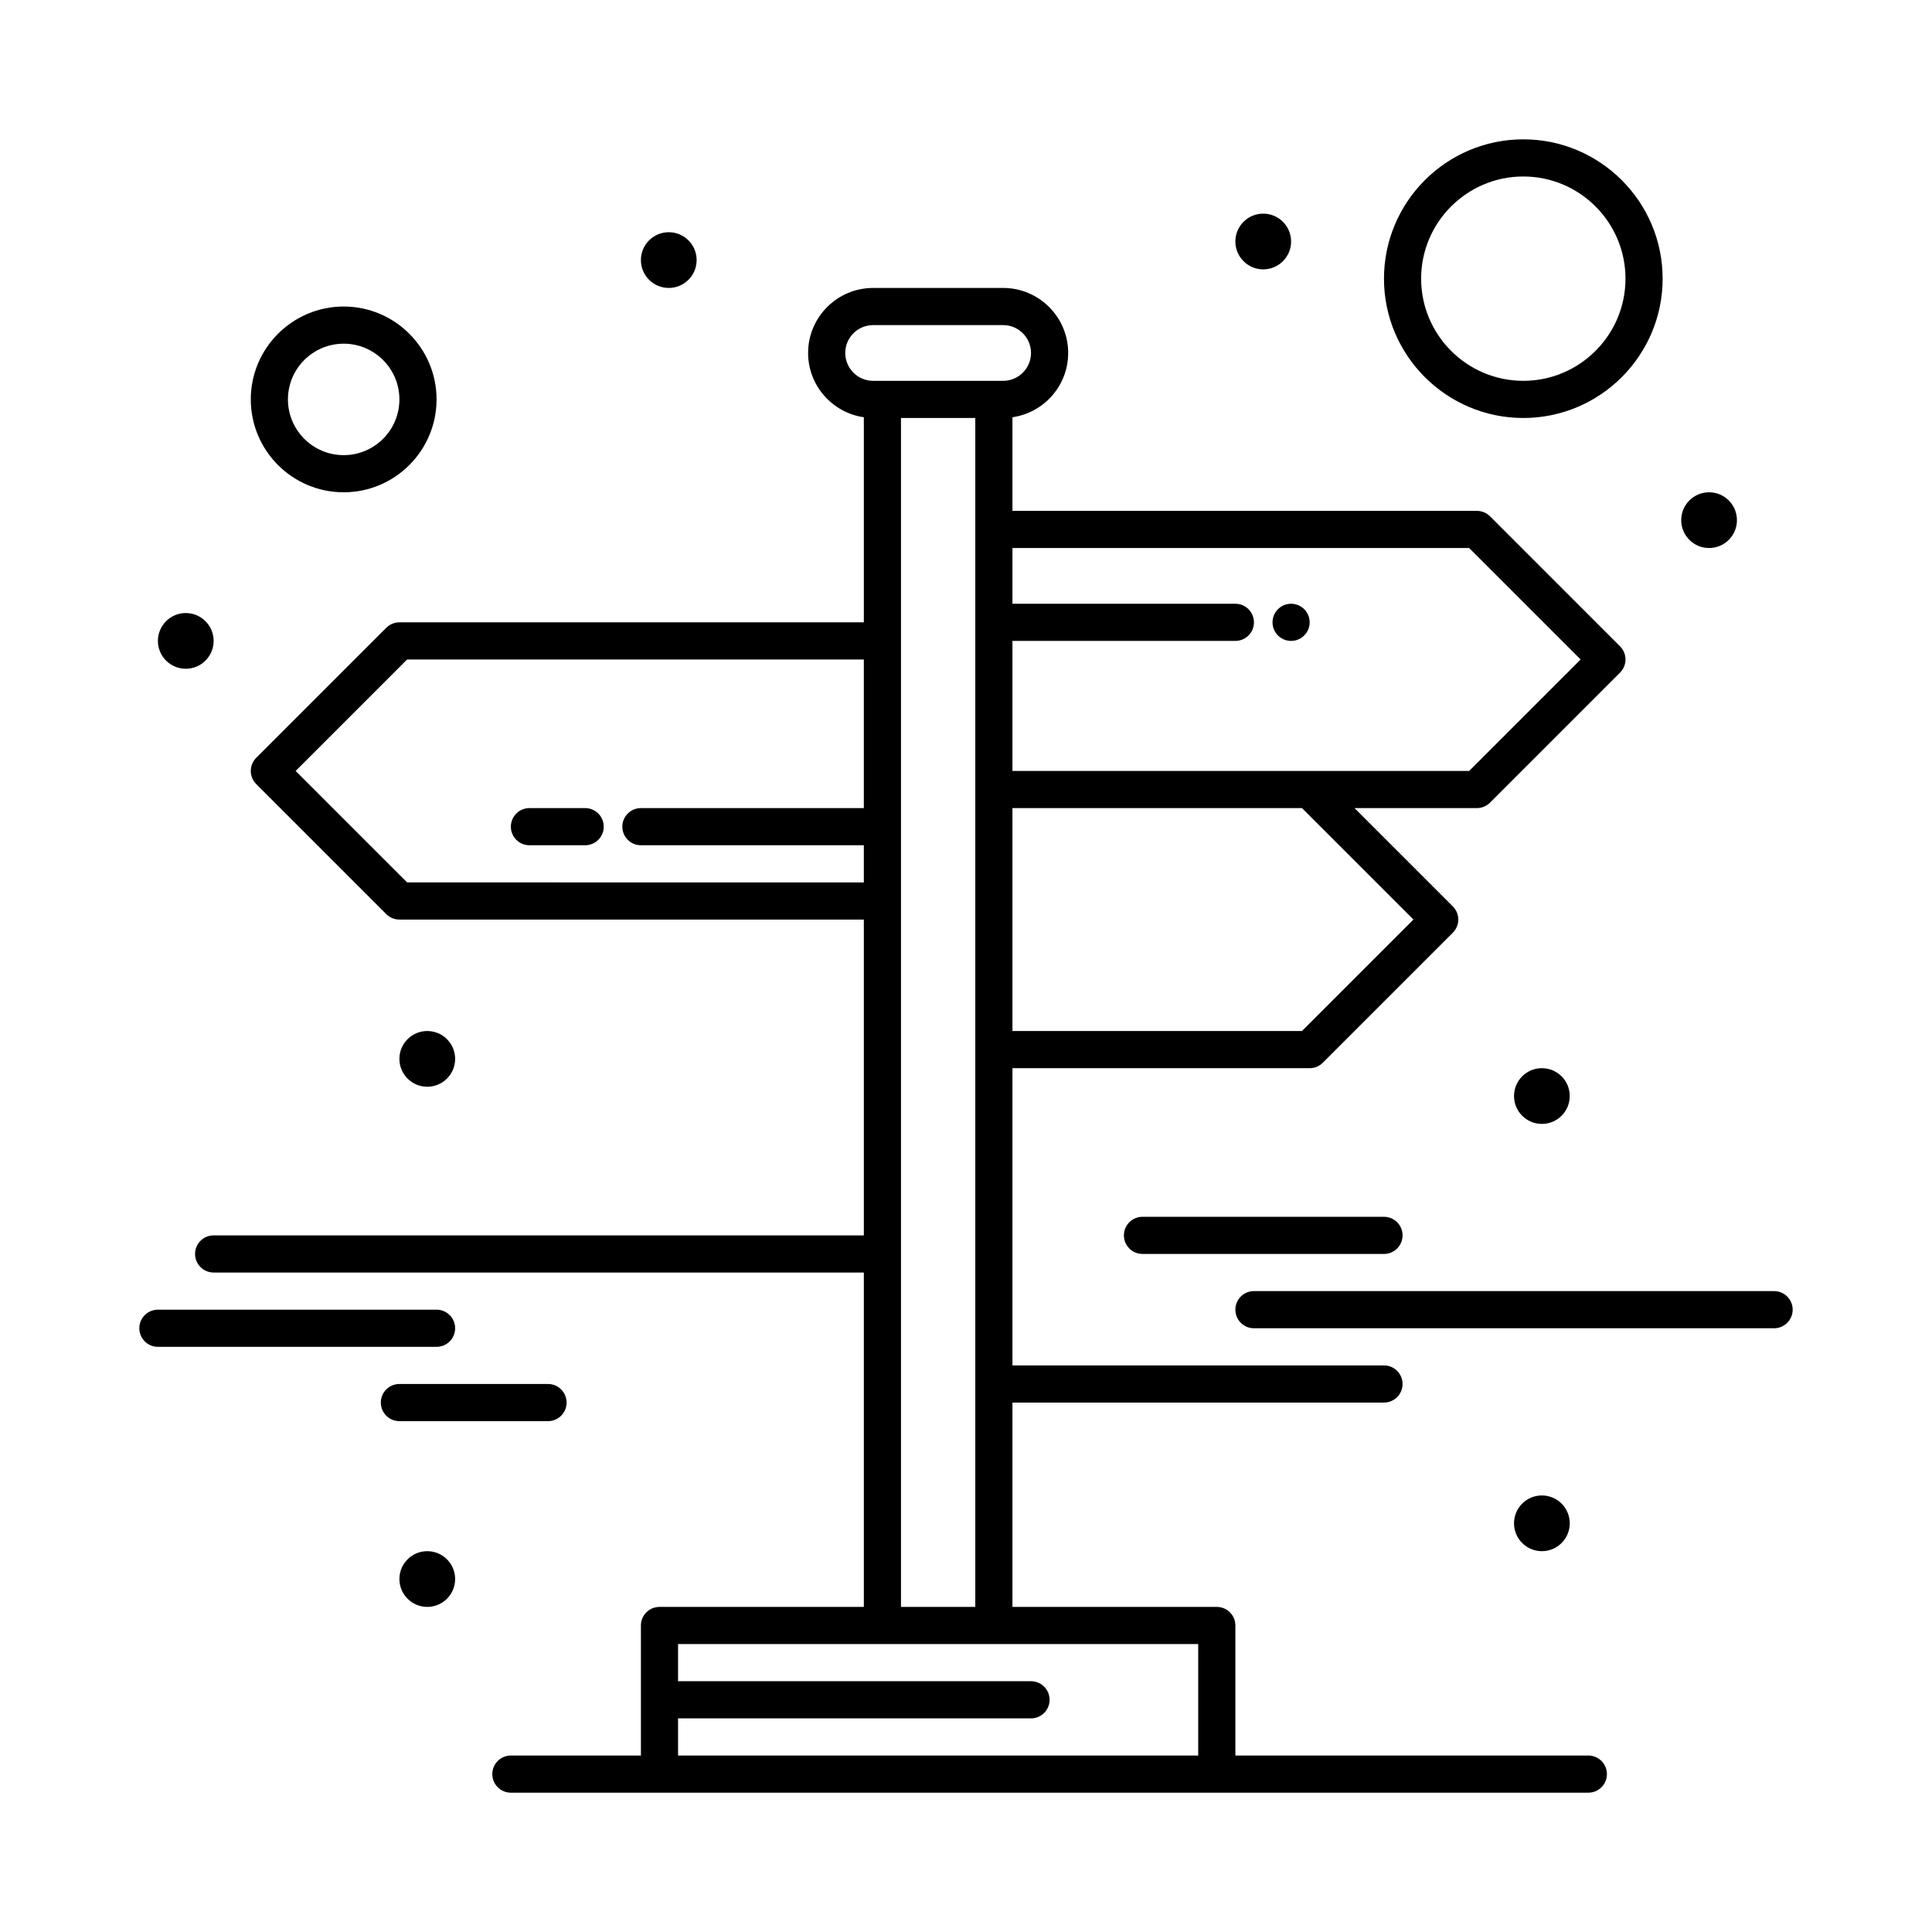 <?xml version="1.0" encoding="iso-8859-1"?>
<!-- Generator: Adobe Illustrator 19.0.0, SVG Export Plug-In . SVG Version: 6.00 Build 0)  -->
<svg version="1.1" xmlns="http://www.w3.org/2000/svg" xmlns:xlink="http://www.w3.org/1999/xlink" x="0px" y="0px"
	 viewBox="0 0 520 520" style="enable-background:new 0 0 520 520;" xml:space="preserve">
<g id="_x34_20_x2C__City_x2C__Direction_x2C__Street_x2C__Left_Right">
	<g>
		<path d="M427.5,472.502h-95v-35c0-2.762-2.238-5-5-5h-55v-55h100c2.762,0,5-2.239,5-5c0-2.762-2.238-5-5-5h-100v-80h80
			c1.326,0,2.598-0.527,3.535-1.465l35-35c1.953-1.953,1.953-5.119,0-7.071l-26.465-26.464h32.93c1.326,0,2.598-0.527,3.535-1.464
			l35-35c1.953-1.953,1.953-5.119,0-7.071l-35-35c-0.938-0.938-2.209-1.464-3.535-1.464h-125v-25.2c8.466-1.22,15-8.502,15-17.3
			c0-9.649-7.851-17.5-17.5-17.5h-35c-9.649,0-17.5,7.851-17.5,17.5c0,8.798,6.534,16.08,15,17.3v55.2h-125
			c-1.326,0-2.598,0.527-3.536,1.464l-35,35c-1.953,1.953-1.953,5.119,0,7.071l35,35c0.938,0.938,2.209,1.464,3.536,1.464h125
			v85.001h-175c-2.761,0-5,2.238-5,5c0,2.761,2.239,5,5,5h175v90h-55c-2.761,0-5,2.238-5,5v35h-35c-2.761,0-5,2.238-5,5
			c0,2.761,2.239,5,5,5c8.29,0,275.46,0,290,0c2.762,0,5-2.239,5-5C432.5,474.74,430.262,472.502,427.5,472.502z M380.429,247.501
			l-30,30.001H272.5v-60.001h77.929L380.429,247.501z M395.429,147.501l30,30l-30,30c-12.872,0-109.317,0-122.929,0v-35h60
			c2.762,0,5-2.239,5-5c0-2.761-2.238-5-5-5h-60v-15H395.429z M227.5,95.002c0-4.136,3.364-7.5,7.5-7.5h35
			c4.136,0,7.5,3.364,7.5,7.5c0,4.136-3.364,7.5-7.5,7.5c-10.68,0-24.362,0-35,0C230.864,102.502,227.5,99.137,227.5,95.002z
			 M109.571,237.501l-30-30l30-30H232.5v40h-60c-2.761,0-5,2.239-5,5c0,2.761,2.239,5,5,5h60v10H109.571z M242.5,112.502h20
			c0,8.446,0,310.942,0,320.001h-20C242.5,344.478,242.5,165.838,242.5,112.502z M182.5,472.502v-10h95c2.762,0,5-2.239,5-5
			c0-2.762-2.238-5-5-5h-95v-10c2.496,0,137.616,0,140,0v30H182.5z"/>
		<path d="M477.5,347.502h-140c-2.762,0-5,2.238-5,5c0,2.761,2.238,5,5,5h140c2.762,0,5-2.239,5-5
			C482.5,349.74,480.262,347.502,477.5,347.502z"/>
		<path d="M122.5,357.502c0-2.762-2.239-5-5-5h-75c-2.761,0-5,2.238-5,5c0,2.761,2.239,5,5,5h75
			C120.261,362.502,122.5,360.263,122.5,357.502z"/>
		<path d="M147.5,382.502c2.761,0,5-2.239,5-5c0-2.762-2.239-5-5-5h-40c-2.761,0-5,2.238-5,5c0,2.761,2.239,5,5,5H147.5z"/>
		<path d="M307.5,327.502c-2.762,0-5,2.238-5,5c0,2.761,2.238,5,5,5h65c2.762,0,5-2.239,5-5c0-2.762-2.238-5-5-5H307.5z"/>
		<circle cx="415" cy="410" r="7.5"/>
		<circle cx="115" cy="425" r="7.5"/>
		<circle cx="415" cy="295" r="7.5"/>
		<circle cx="460" cy="140" r="7.5"/>
		<circle cx="340" cy="65" r="7.5"/>
		<circle cx="347.5" cy="167.5" r="5"/>
		<circle cx="180" cy="70" r="7.5"/>
		<circle cx="50" cy="172.5" r="7.5"/>
		<circle cx="115" cy="285" r="7.5"/>
		<path d="M157.5,217.501h-15c-2.761,0-5,2.239-5,5c0,2.761,2.239,5,5,5h15c2.761,0,5-2.239,5-5
			C162.5,219.74,160.261,217.501,157.5,217.501z"/>
		<path d="M92.5,132.501c13.785,0,25-11.215,25-25c0-13.785-11.215-25-25-25s-25,11.215-25,25
			C67.5,121.287,78.715,132.501,92.5,132.501z M92.5,92.502c8.271,0,15,6.729,15,15s-6.729,15-15,15s-15-6.729-15-15
			S84.229,92.502,92.5,92.502z"/>
		<path d="M410,112.502c20.678,0,37.5-16.822,37.5-37.5c0-20.678-16.822-37.5-37.5-37.5s-37.5,16.822-37.5,37.5
			C372.5,95.679,389.322,112.502,410,112.502z M410,47.501c15.163,0,27.5,12.336,27.5,27.5c0,15.163-12.337,27.5-27.5,27.5
			c-15.163,0-27.5-12.337-27.5-27.5C382.5,59.838,394.837,47.501,410,47.501z"/>
	</g>
</g>
<g id="Layer_1">
</g>
</svg>
